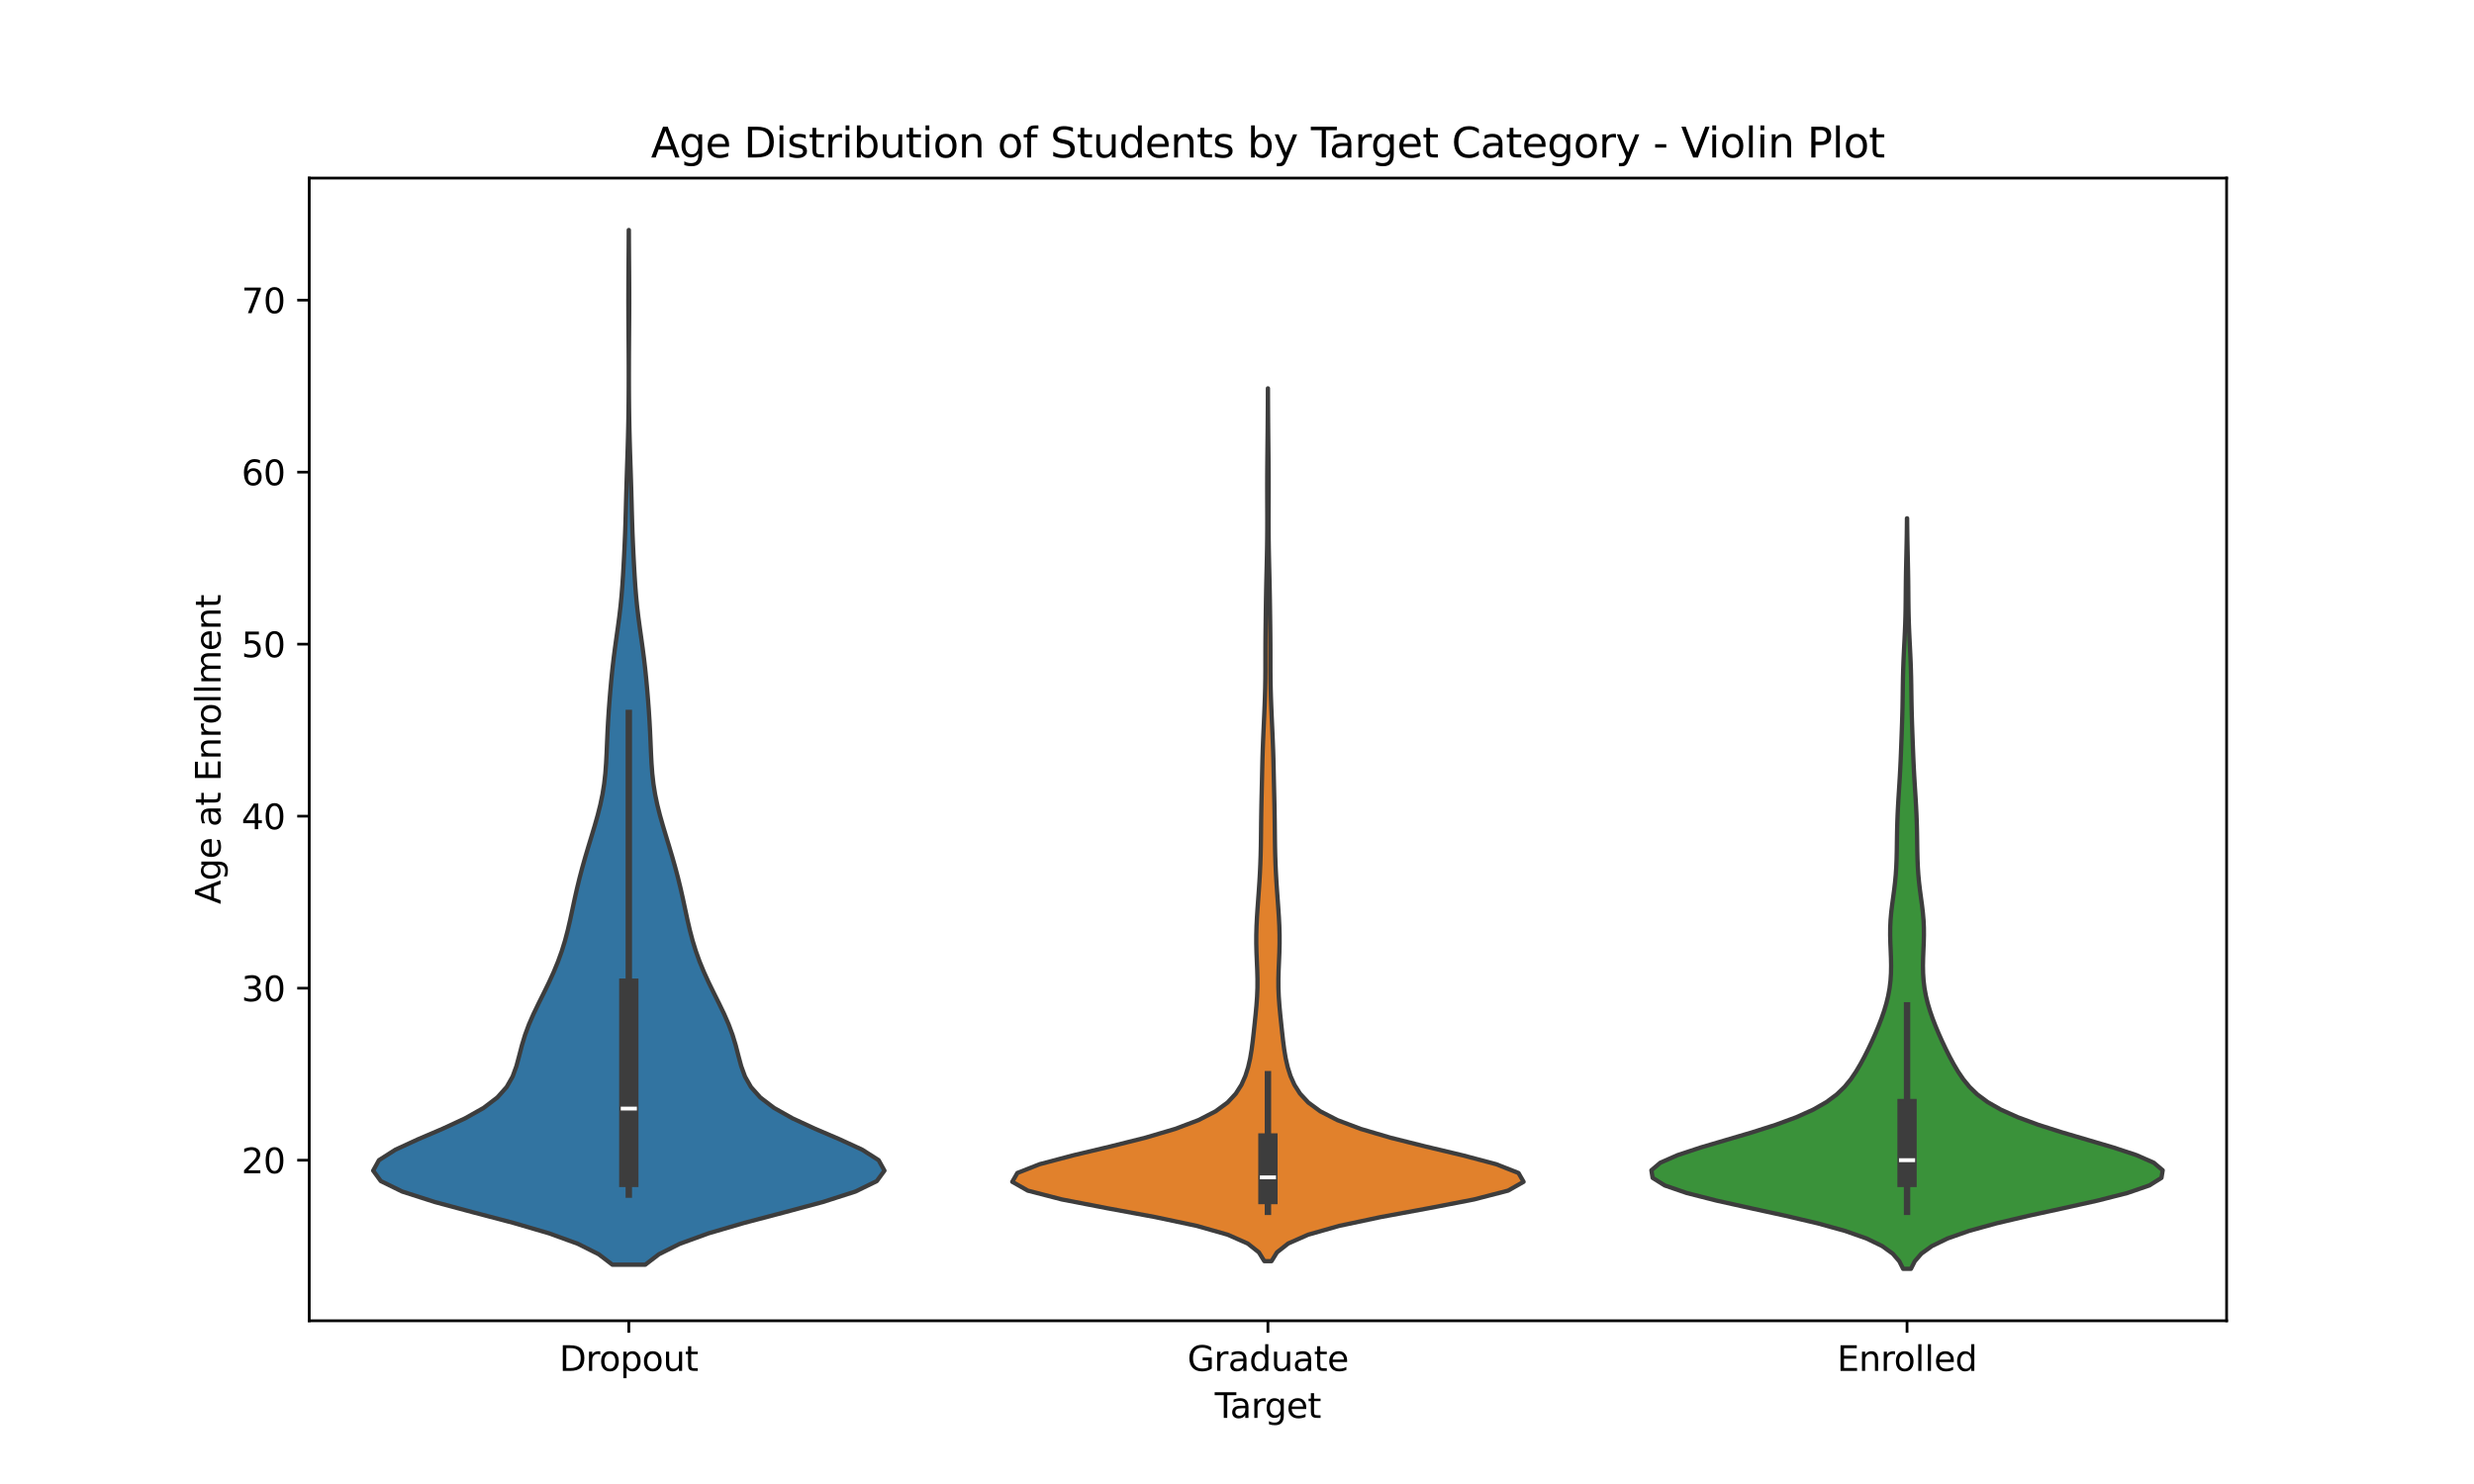 <?xml version="1.0" encoding="utf-8" standalone="no"?>
<!DOCTYPE svg PUBLIC "-//W3C//DTD SVG 1.1//EN"
  "http://www.w3.org/Graphics/SVG/1.1/DTD/svg11.dtd">
<svg xmlns:xlink="http://www.w3.org/1999/xlink" width="720pt" height="432pt" viewBox="0 0 720 432" xmlns="http://www.w3.org/2000/svg" version="1.1">
 <defs>
  <style type="text/css">*{stroke-linejoin: round; stroke-linecap: butt}</style>
 </defs>
 <g id="figure_1">
  <g id="patch_1">
   <path d="M 0 432 
L 720 432 
L 720 0 
L 0 0 
z
" style="fill: #ffffff"/>
  </g>
  <g id="axes_1">
   <g id="patch_2">
    <path d="M 90 384.48 
L 648 384.48 
L 648 51.84 
L 90 51.84 
z
" style="fill: #ffffff"/>
   </g>
   <g id="PolyCollection_1">
    <defs>
     <path id="m274142f5e3" d="M 187.782 -63.841 
L 178.218 -63.841 
L 174.235 -66.883 
L 168.169 -69.926 
L 159.804 -72.968 
L 149.402 -76.011 
L 137.838 -79.053 
L 126.512 -82.095 
L 117.045 -85.138 
L 110.825 -88.18 
L 108.6 -91.223 
L 110.287 -94.265 
L 115.059 -97.308 
L 121.657 -100.35 
L 128.769 -103.392 
L 135.34 -106.435 
L 140.734 -109.477 
L 144.736 -112.52 
L 147.453 -115.562 
L 149.185 -118.604 
L 150.292 -121.647 
L 151.11 -124.689 
L 151.898 -127.732 
L 152.822 -130.774 
L 153.952 -133.817 
L 155.281 -136.859 
L 156.748 -139.901 
L 158.265 -142.944 
L 159.75 -145.986 
L 161.138 -149.029 
L 162.389 -152.071 
L 163.484 -155.113 
L 164.425 -158.156 
L 165.23 -161.198 
L 165.936 -164.241 
L 166.59 -167.283 
L 167.241 -170.325 
L 167.926 -173.368 
L 168.667 -176.41 
L 169.47 -179.453 
L 170.33 -182.495 
L 171.235 -185.538 
L 172.16 -188.58 
L 173.075 -191.622 
L 173.939 -194.665 
L 174.707 -197.707 
L 175.343 -200.75 
L 175.829 -203.792 
L 176.171 -206.834 
L 176.396 -209.877 
L 176.55 -212.919 
L 176.677 -215.962 
L 176.812 -219.004 
L 176.975 -222.047 
L 177.17 -225.089 
L 177.395 -228.131 
L 177.644 -231.174 
L 177.921 -234.216 
L 178.231 -237.259 
L 178.582 -240.301 
L 178.975 -243.343 
L 179.398 -246.386 
L 179.828 -249.428 
L 180.235 -252.471 
L 180.592 -255.513 
L 180.888 -258.555 
L 181.128 -261.598 
L 181.326 -264.64 
L 181.499 -267.683 
L 181.657 -270.725 
L 181.8 -273.768 
L 181.925 -276.81 
L 182.029 -279.852 
L 182.116 -282.895 
L 182.195 -285.937 
L 182.277 -288.98 
L 182.367 -292.022 
L 182.464 -295.064 
L 182.566 -298.107 
L 182.664 -301.149 
L 182.752 -304.192 
L 182.826 -307.234 
L 182.884 -310.277 
L 182.927 -313.319 
L 182.955 -316.361 
L 182.971 -319.404 
L 182.977 -322.446 
L 182.973 -325.489 
L 182.962 -328.531 
L 182.944 -331.573 
L 182.923 -334.616 
L 182.901 -337.658 
L 182.885 -340.701 
L 182.876 -343.743 
L 182.878 -346.786 
L 182.891 -349.828 
L 182.91 -352.87 
L 182.933 -355.913 
L 182.954 -358.955 
L 182.971 -361.998 
L 182.983 -365.04 
L 183.017 -365.04 
L 183.017 -365.04 
L 183.029 -361.998 
L 183.046 -358.955 
L 183.067 -355.913 
L 183.09 -352.87 
L 183.109 -349.828 
L 183.122 -346.786 
L 183.124 -343.743 
L 183.115 -340.701 
L 183.099 -337.658 
L 183.077 -334.616 
L 183.056 -331.573 
L 183.038 -328.531 
L 183.027 -325.489 
L 183.023 -322.446 
L 183.029 -319.404 
L 183.045 -316.361 
L 183.073 -313.319 
L 183.116 -310.277 
L 183.174 -307.234 
L 183.248 -304.192 
L 183.336 -301.149 
L 183.434 -298.107 
L 183.536 -295.064 
L 183.633 -292.022 
L 183.723 -288.98 
L 183.805 -285.937 
L 183.884 -282.895 
L 183.971 -279.852 
L 184.075 -276.81 
L 184.2 -273.768 
L 184.343 -270.725 
L 184.501 -267.683 
L 184.674 -264.64 
L 184.872 -261.598 
L 185.112 -258.555 
L 185.408 -255.513 
L 185.765 -252.471 
L 186.172 -249.428 
L 186.602 -246.386 
L 187.025 -243.343 
L 187.418 -240.301 
L 187.769 -237.259 
L 188.079 -234.216 
L 188.356 -231.174 
L 188.605 -228.131 
L 188.83 -225.089 
L 189.025 -222.047 
L 189.188 -219.004 
L 189.323 -215.962 
L 189.45 -212.919 
L 189.604 -209.877 
L 189.829 -206.834 
L 190.171 -203.792 
L 190.657 -200.75 
L 191.293 -197.707 
L 192.061 -194.665 
L 192.925 -191.622 
L 193.84 -188.58 
L 194.765 -185.538 
L 195.67 -182.495 
L 196.53 -179.453 
L 197.333 -176.41 
L 198.074 -173.368 
L 198.759 -170.325 
L 199.41 -167.283 
L 200.064 -164.241 
L 200.77 -161.198 
L 201.575 -158.156 
L 202.516 -155.113 
L 203.611 -152.071 
L 204.862 -149.029 
L 206.25 -145.986 
L 207.735 -142.944 
L 209.252 -139.901 
L 210.719 -136.859 
L 212.048 -133.817 
L 213.178 -130.774 
L 214.102 -127.732 
L 214.89 -124.689 
L 215.708 -121.647 
L 216.815 -118.604 
L 218.547 -115.562 
L 221.264 -112.52 
L 225.266 -109.477 
L 230.66 -106.435 
L 237.231 -103.392 
L 244.343 -100.35 
L 250.941 -97.308 
L 255.713 -94.265 
L 257.4 -91.223 
L 255.175 -88.18 
L 248.955 -85.138 
L 239.488 -82.095 
L 228.162 -79.053 
L 216.598 -76.011 
L 206.196 -72.968 
L 197.831 -69.926 
L 191.765 -66.883 
L 187.782 -63.841 
z
" style="stroke: #3d3d3d; stroke-width: 1.25"/>
    </defs>
    <g clip-path="url(#p358ad170c1)">
     <use xlink:href="#m274142f5e3" x="0" y="432" style="fill: #3274a1; stroke: #3d3d3d; stroke-width: 1.25"/>
    </g>
   </g>
   <g id="PolyCollection_2">
    <defs>
     <path id="m5239314092" d="M 370.049 -64.874 
L 367.951 -64.874 
L 366.363 -67.441 
L 363.111 -70.007 
L 357.302 -72.573 
L 348.277 -75.14 
L 336.164 -77.706 
L 322.276 -80.272 
L 309.011 -82.839 
L 299.107 -85.405 
L 294.6 -87.971 
L 296.075 -90.538 
L 302.603 -93.104 
L 312.294 -95.67 
L 323.082 -98.237 
L 333.315 -100.803 
L 342.008 -103.369 
L 348.802 -105.936 
L 353.781 -108.502 
L 357.268 -111.068 
L 359.655 -113.635 
L 361.29 -116.201 
L 362.432 -118.767 
L 363.245 -121.333 
L 363.83 -123.9 
L 364.258 -126.466 
L 364.592 -129.032 
L 364.88 -131.599 
L 365.155 -134.165 
L 365.421 -136.731 
L 365.661 -139.298 
L 365.846 -141.864 
L 365.949 -144.43 
L 365.958 -146.997 
L 365.889 -149.563 
L 365.779 -152.129 
L 365.672 -154.696 
L 365.61 -157.262 
L 365.613 -159.828 
L 365.684 -162.395 
L 365.811 -164.961 
L 365.977 -167.527 
L 366.163 -170.094 
L 366.348 -172.66 
L 366.52 -175.226 
L 366.668 -177.793 
L 366.787 -180.359 
L 366.875 -182.925 
L 366.935 -185.492 
L 366.973 -188.058 
L 367.001 -190.624 
L 367.03 -193.191 
L 367.068 -195.757 
L 367.118 -198.323 
L 367.176 -200.89 
L 367.237 -203.456 
L 367.294 -206.022 
L 367.35 -208.589 
L 367.412 -211.155 
L 367.491 -213.721 
L 367.59 -216.288 
L 367.701 -218.854 
L 367.818 -221.42 
L 367.931 -223.987 
L 368.036 -226.553 
L 368.128 -229.119 
L 368.199 -231.686 
L 368.245 -234.252 
L 368.266 -236.818 
L 368.27 -239.385 
L 368.272 -241.951 
L 368.281 -244.517 
L 368.302 -247.084 
L 368.33 -249.65 
L 368.362 -252.216 
L 368.396 -254.783 
L 368.434 -257.349 
L 368.479 -259.915 
L 368.531 -262.482 
L 368.59 -265.048 
L 368.651 -267.614 
L 368.709 -270.181 
L 368.757 -272.747 
L 368.792 -275.313 
L 368.811 -277.88 
L 368.817 -280.446 
L 368.812 -283.012 
L 368.803 -285.579 
L 368.795 -288.145 
L 368.792 -290.711 
L 368.798 -293.278 
L 368.813 -295.844 
L 368.836 -298.41 
L 368.862 -300.977 
L 368.888 -303.543 
L 368.914 -306.109 
L 368.937 -308.676 
L 368.957 -311.242 
L 368.973 -313.808 
L 368.985 -316.375 
L 368.992 -318.941 
L 369.008 -318.941 
L 369.008 -318.941 
L 369.015 -316.375 
L 369.027 -313.808 
L 369.043 -311.242 
L 369.063 -308.676 
L 369.086 -306.109 
L 369.112 -303.543 
L 369.138 -300.977 
L 369.164 -298.41 
L 369.187 -295.844 
L 369.202 -293.278 
L 369.208 -290.711 
L 369.205 -288.145 
L 369.197 -285.579 
L 369.188 -283.012 
L 369.183 -280.446 
L 369.189 -277.88 
L 369.208 -275.313 
L 369.243 -272.747 
L 369.291 -270.181 
L 369.349 -267.614 
L 369.41 -265.048 
L 369.469 -262.482 
L 369.521 -259.915 
L 369.566 -257.349 
L 369.604 -254.783 
L 369.638 -252.216 
L 369.67 -249.65 
L 369.698 -247.084 
L 369.719 -244.517 
L 369.728 -241.951 
L 369.73 -239.385 
L 369.734 -236.818 
L 369.755 -234.252 
L 369.801 -231.686 
L 369.872 -229.119 
L 369.964 -226.553 
L 370.069 -223.987 
L 370.182 -221.42 
L 370.299 -218.854 
L 370.41 -216.288 
L 370.509 -213.721 
L 370.588 -211.155 
L 370.65 -208.589 
L 370.706 -206.022 
L 370.763 -203.456 
L 370.824 -200.89 
L 370.882 -198.323 
L 370.932 -195.757 
L 370.97 -193.191 
L 370.999 -190.624 
L 371.027 -188.058 
L 371.065 -185.492 
L 371.125 -182.925 
L 371.213 -180.359 
L 371.332 -177.793 
L 371.48 -175.226 
L 371.652 -172.66 
L 371.837 -170.094 
L 372.023 -167.527 
L 372.189 -164.961 
L 372.316 -162.395 
L 372.387 -159.828 
L 372.39 -157.262 
L 372.328 -154.696 
L 372.221 -152.129 
L 372.111 -149.563 
L 372.042 -146.997 
L 372.051 -144.43 
L 372.154 -141.864 
L 372.339 -139.298 
L 372.579 -136.731 
L 372.845 -134.165 
L 373.12 -131.599 
L 373.408 -129.032 
L 373.742 -126.466 
L 374.17 -123.9 
L 374.755 -121.333 
L 375.568 -118.767 
L 376.71 -116.201 
L 378.345 -113.635 
L 380.732 -111.068 
L 384.219 -108.502 
L 389.198 -105.936 
L 395.992 -103.369 
L 404.685 -100.803 
L 414.918 -98.237 
L 425.706 -95.67 
L 435.397 -93.104 
L 441.925 -90.538 
L 443.4 -87.971 
L 438.893 -85.405 
L 428.989 -82.839 
L 415.724 -80.272 
L 401.836 -77.706 
L 389.723 -75.14 
L 380.698 -72.573 
L 374.889 -70.007 
L 371.637 -67.441 
L 370.049 -64.874 
z
" style="stroke: #3d3d3d; stroke-width: 1.25"/>
    </defs>
    <g clip-path="url(#p358ad170c1)">
     <use xlink:href="#m5239314092" x="0" y="432" style="fill: #e1812c; stroke: #3d3d3d; stroke-width: 1.25"/>
    </g>
   </g>
   <g id="PolyCollection_3">
    <defs>
     <path id="mcd9eeaf0c2" d="M 556.143 -62.64 
L 553.857 -62.64 
L 552.746 -64.847 
L 550.834 -67.054 
L 547.774 -69.261 
L 543.228 -71.467 
L 536.964 -73.674 
L 528.98 -75.881 
L 519.592 -78.088 
L 509.466 -80.295 
L 499.547 -82.502 
L 490.895 -84.708 
L 484.475 -86.915 
L 480.959 -89.122 
L 480.6 -91.329 
L 483.212 -93.536 
L 488.244 -95.743 
L 494.916 -97.949 
L 502.384 -100.156 
L 509.878 -102.363 
L 516.804 -104.57 
L 522.794 -106.777 
L 527.702 -108.984 
L 531.565 -111.19 
L 534.536 -113.397 
L 536.824 -115.604 
L 538.633 -117.811 
L 540.131 -120.018 
L 541.438 -122.225 
L 542.626 -124.431 
L 543.733 -126.638 
L 544.778 -128.845 
L 545.764 -131.052 
L 546.689 -133.259 
L 547.542 -135.466 
L 548.308 -137.672 
L 548.969 -139.879 
L 549.507 -142.086 
L 549.912 -144.293 
L 550.182 -146.5 
L 550.327 -148.707 
L 550.365 -150.913 
L 550.323 -153.12 
L 550.236 -155.327 
L 550.143 -157.534 
L 550.087 -159.741 
L 550.1 -161.948 
L 550.202 -164.154 
L 550.395 -166.361 
L 550.658 -168.568 
L 550.957 -170.775 
L 551.252 -172.982 
L 551.512 -175.189 
L 551.717 -177.396 
L 551.861 -179.602 
L 551.952 -181.809 
L 552.007 -184.016 
L 552.042 -186.223 
L 552.074 -188.43 
L 552.116 -190.637 
L 552.178 -192.843 
L 552.262 -195.05 
L 552.37 -197.257 
L 552.497 -199.464 
L 552.635 -201.671 
L 552.774 -203.878 
L 552.906 -206.084 
L 553.025 -208.291 
L 553.13 -210.498 
L 553.223 -212.705 
L 553.309 -214.912 
L 553.393 -217.119 
L 553.474 -219.325 
L 553.551 -221.532 
L 553.617 -223.739 
L 553.671 -225.946 
L 553.711 -228.153 
L 553.743 -230.36 
L 553.774 -232.566 
L 553.815 -234.773 
L 553.873 -236.98 
L 553.951 -239.187 
L 554.048 -241.394 
L 554.156 -243.601 
L 554.267 -245.807 
L 554.371 -248.014 
L 554.46 -250.221 
L 554.527 -252.428 
L 554.574 -254.635 
L 554.604 -256.842 
L 554.624 -259.048 
L 554.644 -261.255 
L 554.669 -263.462 
L 554.704 -265.669 
L 554.748 -267.876 
L 554.797 -270.083 
L 554.846 -272.289 
L 554.89 -274.496 
L 554.926 -276.703 
L 554.954 -278.91 
L 554.973 -281.117 
L 555.027 -281.117 
L 555.027 -281.117 
L 555.046 -278.91 
L 555.074 -276.703 
L 555.11 -274.496 
L 555.154 -272.289 
L 555.203 -270.083 
L 555.252 -267.876 
L 555.296 -265.669 
L 555.331 -263.462 
L 555.356 -261.255 
L 555.376 -259.048 
L 555.396 -256.842 
L 555.426 -254.635 
L 555.473 -252.428 
L 555.54 -250.221 
L 555.629 -248.014 
L 555.733 -245.807 
L 555.844 -243.601 
L 555.952 -241.394 
L 556.049 -239.187 
L 556.127 -236.98 
L 556.185 -234.773 
L 556.226 -232.566 
L 556.257 -230.36 
L 556.289 -228.153 
L 556.329 -225.946 
L 556.383 -223.739 
L 556.449 -221.532 
L 556.526 -219.325 
L 556.607 -217.119 
L 556.691 -214.912 
L 556.777 -212.705 
L 556.87 -210.498 
L 556.975 -208.291 
L 557.094 -206.084 
L 557.226 -203.878 
L 557.365 -201.671 
L 557.503 -199.464 
L 557.63 -197.257 
L 557.738 -195.05 
L 557.822 -192.843 
L 557.884 -190.637 
L 557.926 -188.43 
L 557.958 -186.223 
L 557.993 -184.016 
L 558.048 -181.809 
L 558.139 -179.602 
L 558.283 -177.396 
L 558.488 -175.189 
L 558.748 -172.982 
L 559.043 -170.775 
L 559.342 -168.568 
L 559.605 -166.361 
L 559.798 -164.154 
L 559.9 -161.948 
L 559.913 -159.741 
L 559.857 -157.534 
L 559.764 -155.327 
L 559.677 -153.12 
L 559.635 -150.913 
L 559.673 -148.707 
L 559.818 -146.5 
L 560.088 -144.293 
L 560.493 -142.086 
L 561.031 -139.879 
L 561.692 -137.672 
L 562.458 -135.466 
L 563.311 -133.259 
L 564.236 -131.052 
L 565.222 -128.845 
L 566.267 -126.638 
L 567.374 -124.431 
L 568.562 -122.225 
L 569.869 -120.018 
L 571.367 -117.811 
L 573.176 -115.604 
L 575.464 -113.397 
L 578.435 -111.19 
L 582.298 -108.984 
L 587.206 -106.777 
L 593.196 -104.57 
L 600.122 -102.363 
L 607.616 -100.156 
L 615.084 -97.949 
L 621.756 -95.743 
L 626.788 -93.536 
L 629.4 -91.329 
L 629.041 -89.122 
L 625.525 -86.915 
L 619.105 -84.708 
L 610.453 -82.502 
L 600.534 -80.295 
L 590.408 -78.088 
L 581.02 -75.881 
L 573.036 -73.674 
L 566.772 -71.467 
L 562.226 -69.261 
L 559.166 -67.054 
L 557.254 -64.847 
L 556.143 -62.64 
z
" style="stroke: #3d3d3d; stroke-width: 1.25"/>
    </defs>
    <g clip-path="url(#p358ad170c1)">
     <use xlink:href="#mcd9eeaf0c2" x="0" y="432" style="fill: #3a923a; stroke: #3d3d3d; stroke-width: 1.25"/>
    </g>
   </g>
   <g id="matplotlib.axis_1">
    <g id="xtick_1">
     <g id="line2d_1">
      <defs>
       <path id="m30414131fc" d="M 0 0 
L 0 3.5 
" style="stroke: #000000; stroke-width: 0.8"/>
      </defs>
      <g>
       <use xlink:href="#m30414131fc" x="183" y="384.48" style="stroke: #000000; stroke-width: 0.8"/>
      </g>
     </g>
     <g id="text_1">
      <!-- Dropout -->
      <g transform="translate(162.785 399.078) scale(0.1 -0.1)">
       <defs>
        <path id="DejaVuSans-44" d="M 1259 4147 
L 1259 519 
L 2022 519 
Q 2988 519 3436 956 
Q 3884 1394 3884 2338 
Q 3884 3275 3436 3711 
Q 2988 4147 2022 4147 
L 1259 4147 
z
M 628 4666 
L 1925 4666 
Q 3281 4666 3915 4102 
Q 4550 3538 4550 2338 
Q 4550 1131 3912 565 
Q 3275 0 1925 0 
L 628 0 
L 628 4666 
z
" transform="scale(0.016)"/>
        <path id="DejaVuSans-72" d="M 2631 2963 
Q 2534 3019 2420 3045 
Q 2306 3072 2169 3072 
Q 1681 3072 1420 2755 
Q 1159 2438 1159 1844 
L 1159 0 
L 581 0 
L 581 3500 
L 1159 3500 
L 1159 2956 
Q 1341 3275 1631 3429 
Q 1922 3584 2338 3584 
Q 2397 3584 2469 3576 
Q 2541 3569 2628 3553 
L 2631 2963 
z
" transform="scale(0.016)"/>
        <path id="DejaVuSans-6f" d="M 1959 3097 
Q 1497 3097 1228 2736 
Q 959 2375 959 1747 
Q 959 1119 1226 758 
Q 1494 397 1959 397 
Q 2419 397 2687 759 
Q 2956 1122 2956 1747 
Q 2956 2369 2687 2733 
Q 2419 3097 1959 3097 
z
M 1959 3584 
Q 2709 3584 3137 3096 
Q 3566 2609 3566 1747 
Q 3566 888 3137 398 
Q 2709 -91 1959 -91 
Q 1206 -91 779 398 
Q 353 888 353 1747 
Q 353 2609 779 3096 
Q 1206 3584 1959 3584 
z
" transform="scale(0.016)"/>
        <path id="DejaVuSans-70" d="M 1159 525 
L 1159 -1331 
L 581 -1331 
L 581 3500 
L 1159 3500 
L 1159 2969 
Q 1341 3281 1617 3432 
Q 1894 3584 2278 3584 
Q 2916 3584 3314 3078 
Q 3713 2572 3713 1747 
Q 3713 922 3314 415 
Q 2916 -91 2278 -91 
Q 1894 -91 1617 61 
Q 1341 213 1159 525 
z
M 3116 1747 
Q 3116 2381 2855 2742 
Q 2594 3103 2138 3103 
Q 1681 3103 1420 2742 
Q 1159 2381 1159 1747 
Q 1159 1113 1420 752 
Q 1681 391 2138 391 
Q 2594 391 2855 752 
Q 3116 1113 3116 1747 
z
" transform="scale(0.016)"/>
        <path id="DejaVuSans-75" d="M 544 1381 
L 544 3500 
L 1119 3500 
L 1119 1403 
Q 1119 906 1312 657 
Q 1506 409 1894 409 
Q 2359 409 2629 706 
Q 2900 1003 2900 1516 
L 2900 3500 
L 3475 3500 
L 3475 0 
L 2900 0 
L 2900 538 
Q 2691 219 2414 64 
Q 2138 -91 1772 -91 
Q 1169 -91 856 284 
Q 544 659 544 1381 
z
M 1991 3584 
L 1991 3584 
z
" transform="scale(0.016)"/>
        <path id="DejaVuSans-74" d="M 1172 4494 
L 1172 3500 
L 2356 3500 
L 2356 3053 
L 1172 3053 
L 1172 1153 
Q 1172 725 1289 603 
Q 1406 481 1766 481 
L 2356 481 
L 2356 0 
L 1766 0 
Q 1100 0 847 248 
Q 594 497 594 1153 
L 594 3053 
L 172 3053 
L 172 3500 
L 594 3500 
L 594 4494 
L 1172 4494 
z
" transform="scale(0.016)"/>
       </defs>
       <use xlink:href="#DejaVuSans-44"/>
       <use xlink:href="#DejaVuSans-72" x="77.002"/>
       <use xlink:href="#DejaVuSans-6f" x="115.865"/>
       <use xlink:href="#DejaVuSans-70" x="177.047"/>
       <use xlink:href="#DejaVuSans-6f" x="240.523"/>
       <use xlink:href="#DejaVuSans-75" x="301.705"/>
       <use xlink:href="#DejaVuSans-74" x="365.084"/>
      </g>
     </g>
    </g>
    <g id="xtick_2">
     <g id="line2d_2">
      <g>
       <use xlink:href="#m30414131fc" x="369" y="384.48" style="stroke: #000000; stroke-width: 0.8"/>
      </g>
     </g>
     <g id="text_2">
      <!-- Graduate -->
      <g transform="translate(345.562 399.078) scale(0.1 -0.1)">
       <defs>
        <path id="DejaVuSans-47" d="M 3809 666 
L 3809 1919 
L 2778 1919 
L 2778 2438 
L 4434 2438 
L 4434 434 
Q 4069 175 3628 42 
Q 3188 -91 2688 -91 
Q 1594 -91 976 548 
Q 359 1188 359 2328 
Q 359 3472 976 4111 
Q 1594 4750 2688 4750 
Q 3144 4750 3555 4637 
Q 3966 4525 4313 4306 
L 4313 3634 
Q 3963 3931 3569 4081 
Q 3175 4231 2741 4231 
Q 1884 4231 1454 3753 
Q 1025 3275 1025 2328 
Q 1025 1384 1454 906 
Q 1884 428 2741 428 
Q 3075 428 3337 486 
Q 3600 544 3809 666 
z
" transform="scale(0.016)"/>
        <path id="DejaVuSans-61" d="M 2194 1759 
Q 1497 1759 1228 1600 
Q 959 1441 959 1056 
Q 959 750 1161 570 
Q 1363 391 1709 391 
Q 2188 391 2477 730 
Q 2766 1069 2766 1631 
L 2766 1759 
L 2194 1759 
z
M 3341 1997 
L 3341 0 
L 2766 0 
L 2766 531 
Q 2569 213 2275 61 
Q 1981 -91 1556 -91 
Q 1019 -91 701 211 
Q 384 513 384 1019 
Q 384 1609 779 1909 
Q 1175 2209 1959 2209 
L 2766 2209 
L 2766 2266 
Q 2766 2663 2505 2880 
Q 2244 3097 1772 3097 
Q 1472 3097 1187 3025 
Q 903 2953 641 2809 
L 641 3341 
Q 956 3463 1253 3523 
Q 1550 3584 1831 3584 
Q 2591 3584 2966 3190 
Q 3341 2797 3341 1997 
z
" transform="scale(0.016)"/>
        <path id="DejaVuSans-64" d="M 2906 2969 
L 2906 4863 
L 3481 4863 
L 3481 0 
L 2906 0 
L 2906 525 
Q 2725 213 2448 61 
Q 2172 -91 1784 -91 
Q 1150 -91 751 415 
Q 353 922 353 1747 
Q 353 2572 751 3078 
Q 1150 3584 1784 3584 
Q 2172 3584 2448 3432 
Q 2725 3281 2906 2969 
z
M 947 1747 
Q 947 1113 1208 752 
Q 1469 391 1925 391 
Q 2381 391 2643 752 
Q 2906 1113 2906 1747 
Q 2906 2381 2643 2742 
Q 2381 3103 1925 3103 
Q 1469 3103 1208 2742 
Q 947 2381 947 1747 
z
" transform="scale(0.016)"/>
        <path id="DejaVuSans-65" d="M 3597 1894 
L 3597 1613 
L 953 1613 
Q 991 1019 1311 708 
Q 1631 397 2203 397 
Q 2534 397 2845 478 
Q 3156 559 3463 722 
L 3463 178 
Q 3153 47 2828 -22 
Q 2503 -91 2169 -91 
Q 1331 -91 842 396 
Q 353 884 353 1716 
Q 353 2575 817 3079 
Q 1281 3584 2069 3584 
Q 2775 3584 3186 3129 
Q 3597 2675 3597 1894 
z
M 3022 2063 
Q 3016 2534 2758 2815 
Q 2500 3097 2075 3097 
Q 1594 3097 1305 2825 
Q 1016 2553 972 2059 
L 3022 2063 
z
" transform="scale(0.016)"/>
       </defs>
       <use xlink:href="#DejaVuSans-47"/>
       <use xlink:href="#DejaVuSans-72" x="77.49"/>
       <use xlink:href="#DejaVuSans-61" x="118.604"/>
       <use xlink:href="#DejaVuSans-64" x="179.883"/>
       <use xlink:href="#DejaVuSans-75" x="243.359"/>
       <use xlink:href="#DejaVuSans-61" x="306.738"/>
       <use xlink:href="#DejaVuSans-74" x="368.018"/>
       <use xlink:href="#DejaVuSans-65" x="407.227"/>
      </g>
     </g>
    </g>
    <g id="xtick_3">
     <g id="line2d_3">
      <g>
       <use xlink:href="#m30414131fc" x="555" y="384.48" style="stroke: #000000; stroke-width: 0.8"/>
      </g>
     </g>
     <g id="text_3">
      <!-- Enrolled -->
      <g transform="translate(534.641 399.078) scale(0.1 -0.1)">
       <defs>
        <path id="DejaVuSans-45" d="M 628 4666 
L 3578 4666 
L 3578 4134 
L 1259 4134 
L 1259 2753 
L 3481 2753 
L 3481 2222 
L 1259 2222 
L 1259 531 
L 3634 531 
L 3634 0 
L 628 0 
L 628 4666 
z
" transform="scale(0.016)"/>
        <path id="DejaVuSans-6e" d="M 3513 2113 
L 3513 0 
L 2938 0 
L 2938 2094 
Q 2938 2591 2744 2837 
Q 2550 3084 2163 3084 
Q 1697 3084 1428 2787 
Q 1159 2491 1159 1978 
L 1159 0 
L 581 0 
L 581 3500 
L 1159 3500 
L 1159 2956 
Q 1366 3272 1645 3428 
Q 1925 3584 2291 3584 
Q 2894 3584 3203 3211 
Q 3513 2838 3513 2113 
z
" transform="scale(0.016)"/>
        <path id="DejaVuSans-6c" d="M 603 4863 
L 1178 4863 
L 1178 0 
L 603 0 
L 603 4863 
z
" transform="scale(0.016)"/>
       </defs>
       <use xlink:href="#DejaVuSans-45"/>
       <use xlink:href="#DejaVuSans-6e" x="63.184"/>
       <use xlink:href="#DejaVuSans-72" x="126.562"/>
       <use xlink:href="#DejaVuSans-6f" x="165.426"/>
       <use xlink:href="#DejaVuSans-6c" x="226.607"/>
       <use xlink:href="#DejaVuSans-6c" x="254.391"/>
       <use xlink:href="#DejaVuSans-65" x="282.174"/>
       <use xlink:href="#DejaVuSans-64" x="343.697"/>
      </g>
     </g>
    </g>
    <g id="text_4">
     <!-- Target -->
     <g transform="translate(353.528 412.757) scale(0.1 -0.1)">
      <defs>
       <path id="DejaVuSans-54" d="M -19 4666 
L 3928 4666 
L 3928 4134 
L 2272 4134 
L 2272 0 
L 1638 0 
L 1638 4134 
L -19 4134 
L -19 4666 
z
" transform="scale(0.016)"/>
       <path id="DejaVuSans-67" d="M 2906 1791 
Q 2906 2416 2648 2759 
Q 2391 3103 1925 3103 
Q 1463 3103 1205 2759 
Q 947 2416 947 1791 
Q 947 1169 1205 825 
Q 1463 481 1925 481 
Q 2391 481 2648 825 
Q 2906 1169 2906 1791 
z
M 3481 434 
Q 3481 -459 3084 -895 
Q 2688 -1331 1869 -1331 
Q 1566 -1331 1297 -1286 
Q 1028 -1241 775 -1147 
L 775 -588 
Q 1028 -725 1275 -790 
Q 1522 -856 1778 -856 
Q 2344 -856 2625 -561 
Q 2906 -266 2906 331 
L 2906 616 
Q 2728 306 2450 153 
Q 2172 0 1784 0 
Q 1141 0 747 490 
Q 353 981 353 1791 
Q 353 2603 747 3093 
Q 1141 3584 1784 3584 
Q 2172 3584 2450 3431 
Q 2728 3278 2906 2969 
L 2906 3500 
L 3481 3500 
L 3481 434 
z
" transform="scale(0.016)"/>
      </defs>
      <use xlink:href="#DejaVuSans-54"/>
      <use xlink:href="#DejaVuSans-61" x="44.584"/>
      <use xlink:href="#DejaVuSans-72" x="105.863"/>
      <use xlink:href="#DejaVuSans-67" x="145.227"/>
      <use xlink:href="#DejaVuSans-65" x="208.703"/>
      <use xlink:href="#DejaVuSans-74" x="270.227"/>
     </g>
    </g>
   </g>
   <g id="matplotlib.axis_2">
    <g id="ytick_1">
     <g id="line2d_4">
      <defs>
       <path id="m5a72fb0d59" d="M 0 0 
L -3.5 0 
" style="stroke: #000000; stroke-width: 0.8"/>
      </defs>
      <g>
       <use xlink:href="#m5a72fb0d59" x="90" y="337.735" style="stroke: #000000; stroke-width: 0.8"/>
      </g>
     </g>
     <g id="text_5">
      <!-- 20 -->
      <g transform="translate(70.275 341.534) scale(0.1 -0.1)">
       <defs>
        <path id="DejaVuSans-32" d="M 1228 531 
L 3431 531 
L 3431 0 
L 469 0 
L 469 531 
Q 828 903 1448 1529 
Q 2069 2156 2228 2338 
Q 2531 2678 2651 2914 
Q 2772 3150 2772 3378 
Q 2772 3750 2511 3984 
Q 2250 4219 1831 4219 
Q 1534 4219 1204 4116 
Q 875 4013 500 3803 
L 500 4441 
Q 881 4594 1212 4672 
Q 1544 4750 1819 4750 
Q 2544 4750 2975 4387 
Q 3406 4025 3406 3419 
Q 3406 3131 3298 2873 
Q 3191 2616 2906 2266 
Q 2828 2175 2409 1742 
Q 1991 1309 1228 531 
z
" transform="scale(0.016)"/>
        <path id="DejaVuSans-30" d="M 2034 4250 
Q 1547 4250 1301 3770 
Q 1056 3291 1056 2328 
Q 1056 1369 1301 889 
Q 1547 409 2034 409 
Q 2525 409 2770 889 
Q 3016 1369 3016 2328 
Q 3016 3291 2770 3770 
Q 2525 4250 2034 4250 
z
M 2034 4750 
Q 2819 4750 3233 4129 
Q 3647 3509 3647 2328 
Q 3647 1150 3233 529 
Q 2819 -91 2034 -91 
Q 1250 -91 836 529 
Q 422 1150 422 2328 
Q 422 3509 836 4129 
Q 1250 4750 2034 4750 
z
" transform="scale(0.016)"/>
       </defs>
       <use xlink:href="#DejaVuSans-32"/>
       <use xlink:href="#DejaVuSans-30" x="63.623"/>
      </g>
     </g>
    </g>
    <g id="ytick_2">
     <g id="line2d_5">
      <g>
       <use xlink:href="#m5a72fb0d59" x="90" y="287.662" style="stroke: #000000; stroke-width: 0.8"/>
      </g>
     </g>
     <g id="text_6">
      <!-- 30 -->
      <g transform="translate(70.275 291.461) scale(0.1 -0.1)">
       <defs>
        <path id="DejaVuSans-33" d="M 2597 2516 
Q 3050 2419 3304 2112 
Q 3559 1806 3559 1356 
Q 3559 666 3084 287 
Q 2609 -91 1734 -91 
Q 1441 -91 1130 -33 
Q 819 25 488 141 
L 488 750 
Q 750 597 1062 519 
Q 1375 441 1716 441 
Q 2309 441 2620 675 
Q 2931 909 2931 1356 
Q 2931 1769 2642 2001 
Q 2353 2234 1838 2234 
L 1294 2234 
L 1294 2753 
L 1863 2753 
Q 2328 2753 2575 2939 
Q 2822 3125 2822 3475 
Q 2822 3834 2567 4026 
Q 2313 4219 1838 4219 
Q 1578 4219 1281 4162 
Q 984 4106 628 3988 
L 628 4550 
Q 988 4650 1302 4700 
Q 1616 4750 1894 4750 
Q 2613 4750 3031 4423 
Q 3450 4097 3450 3541 
Q 3450 3153 3228 2886 
Q 3006 2619 2597 2516 
z
" transform="scale(0.016)"/>
       </defs>
       <use xlink:href="#DejaVuSans-33"/>
       <use xlink:href="#DejaVuSans-30" x="63.623"/>
      </g>
     </g>
    </g>
    <g id="ytick_3">
     <g id="line2d_6">
      <g>
       <use xlink:href="#m5a72fb0d59" x="90" y="237.589" style="stroke: #000000; stroke-width: 0.8"/>
      </g>
     </g>
     <g id="text_7">
      <!-- 40 -->
      <g transform="translate(70.275 241.388) scale(0.1 -0.1)">
       <defs>
        <path id="DejaVuSans-34" d="M 2419 4116 
L 825 1625 
L 2419 1625 
L 2419 4116 
z
M 2253 4666 
L 3047 4666 
L 3047 1625 
L 3713 1625 
L 3713 1100 
L 3047 1100 
L 3047 0 
L 2419 0 
L 2419 1100 
L 313 1100 
L 313 1709 
L 2253 4666 
z
" transform="scale(0.016)"/>
       </defs>
       <use xlink:href="#DejaVuSans-34"/>
       <use xlink:href="#DejaVuSans-30" x="63.623"/>
      </g>
     </g>
    </g>
    <g id="ytick_4">
     <g id="line2d_7">
      <g>
       <use xlink:href="#m5a72fb0d59" x="90" y="187.516" style="stroke: #000000; stroke-width: 0.8"/>
      </g>
     </g>
     <g id="text_8">
      <!-- 50 -->
      <g transform="translate(70.275 191.315) scale(0.1 -0.1)">
       <defs>
        <path id="DejaVuSans-35" d="M 691 4666 
L 3169 4666 
L 3169 4134 
L 1269 4134 
L 1269 2991 
Q 1406 3038 1543 3061 
Q 1681 3084 1819 3084 
Q 2600 3084 3056 2656 
Q 3513 2228 3513 1497 
Q 3513 744 3044 326 
Q 2575 -91 1722 -91 
Q 1428 -91 1123 -41 
Q 819 9 494 109 
L 494 744 
Q 775 591 1075 516 
Q 1375 441 1709 441 
Q 2250 441 2565 725 
Q 2881 1009 2881 1497 
Q 2881 1984 2565 2268 
Q 2250 2553 1709 2553 
Q 1456 2553 1204 2497 
Q 953 2441 691 2322 
L 691 4666 
z
" transform="scale(0.016)"/>
       </defs>
       <use xlink:href="#DejaVuSans-35"/>
       <use xlink:href="#DejaVuSans-30" x="63.623"/>
      </g>
     </g>
    </g>
    <g id="ytick_5">
     <g id="line2d_8">
      <g>
       <use xlink:href="#m5a72fb0d59" x="90" y="137.443" style="stroke: #000000; stroke-width: 0.8"/>
      </g>
     </g>
     <g id="text_9">
      <!-- 60 -->
      <g transform="translate(70.275 141.242) scale(0.1 -0.1)">
       <defs>
        <path id="DejaVuSans-36" d="M 2113 2584 
Q 1688 2584 1439 2293 
Q 1191 2003 1191 1497 
Q 1191 994 1439 701 
Q 1688 409 2113 409 
Q 2538 409 2786 701 
Q 3034 994 3034 1497 
Q 3034 2003 2786 2293 
Q 2538 2584 2113 2584 
z
M 3366 4563 
L 3366 3988 
Q 3128 4100 2886 4159 
Q 2644 4219 2406 4219 
Q 1781 4219 1451 3797 
Q 1122 3375 1075 2522 
Q 1259 2794 1537 2939 
Q 1816 3084 2150 3084 
Q 2853 3084 3261 2657 
Q 3669 2231 3669 1497 
Q 3669 778 3244 343 
Q 2819 -91 2113 -91 
Q 1303 -91 875 529 
Q 447 1150 447 2328 
Q 447 3434 972 4092 
Q 1497 4750 2381 4750 
Q 2619 4750 2861 4703 
Q 3103 4656 3366 4563 
z
" transform="scale(0.016)"/>
       </defs>
       <use xlink:href="#DejaVuSans-36"/>
       <use xlink:href="#DejaVuSans-30" x="63.623"/>
      </g>
     </g>
    </g>
    <g id="ytick_6">
     <g id="line2d_9">
      <g>
       <use xlink:href="#m5a72fb0d59" x="90" y="87.37" style="stroke: #000000; stroke-width: 0.8"/>
      </g>
     </g>
     <g id="text_10">
      <!-- 70 -->
      <g transform="translate(70.275 91.169) scale(0.1 -0.1)">
       <defs>
        <path id="DejaVuSans-37" d="M 525 4666 
L 3525 4666 
L 3525 4397 
L 1831 0 
L 1172 0 
L 2766 4134 
L 525 4134 
L 525 4666 
z
" transform="scale(0.016)"/>
       </defs>
       <use xlink:href="#DejaVuSans-37"/>
       <use xlink:href="#DejaVuSans-30" x="63.623"/>
      </g>
     </g>
    </g>
    <g id="text_11">
     <!-- Age at Enrollment -->
     <g transform="translate(64.195 263.218) rotate(-90) scale(0.1 -0.1)">
      <defs>
       <path id="DejaVuSans-41" d="M 2188 4044 
L 1331 1722 
L 3047 1722 
L 2188 4044 
z
M 1831 4666 
L 2547 4666 
L 4325 0 
L 3669 0 
L 3244 1197 
L 1141 1197 
L 716 0 
L 50 0 
L 1831 4666 
z
" transform="scale(0.016)"/>
       <path id="DejaVuSans-20" transform="scale(0.016)"/>
       <path id="DejaVuSans-6d" d="M 3328 2828 
Q 3544 3216 3844 3400 
Q 4144 3584 4550 3584 
Q 5097 3584 5394 3201 
Q 5691 2819 5691 2113 
L 5691 0 
L 5113 0 
L 5113 2094 
Q 5113 2597 4934 2840 
Q 4756 3084 4391 3084 
Q 3944 3084 3684 2787 
Q 3425 2491 3425 1978 
L 3425 0 
L 2847 0 
L 2847 2094 
Q 2847 2600 2669 2842 
Q 2491 3084 2119 3084 
Q 1678 3084 1418 2786 
Q 1159 2488 1159 1978 
L 1159 0 
L 581 0 
L 581 3500 
L 1159 3500 
L 1159 2956 
Q 1356 3278 1631 3431 
Q 1906 3584 2284 3584 
Q 2666 3584 2933 3390 
Q 3200 3197 3328 2828 
z
" transform="scale(0.016)"/>
      </defs>
      <use xlink:href="#DejaVuSans-41"/>
      <use xlink:href="#DejaVuSans-67" x="68.408"/>
      <use xlink:href="#DejaVuSans-65" x="131.885"/>
      <use xlink:href="#DejaVuSans-20" x="193.408"/>
      <use xlink:href="#DejaVuSans-61" x="225.195"/>
      <use xlink:href="#DejaVuSans-74" x="286.475"/>
      <use xlink:href="#DejaVuSans-20" x="325.684"/>
      <use xlink:href="#DejaVuSans-45" x="357.471"/>
      <use xlink:href="#DejaVuSans-6e" x="420.654"/>
      <use xlink:href="#DejaVuSans-72" x="484.033"/>
      <use xlink:href="#DejaVuSans-6f" x="522.896"/>
      <use xlink:href="#DejaVuSans-6c" x="584.078"/>
      <use xlink:href="#DejaVuSans-6c" x="611.861"/>
      <use xlink:href="#DejaVuSans-6d" x="639.645"/>
      <use xlink:href="#DejaVuSans-65" x="737.057"/>
      <use xlink:href="#DejaVuSans-6e" x="798.58"/>
      <use xlink:href="#DejaVuSans-74" x="861.959"/>
     </g>
    </g>
   </g>
   <g id="line2d_10">
    <path d="M 183 347.749 
L 183 207.545 
" clip-path="url(#p358ad170c1)" style="fill: none; stroke: #3d3d3d; stroke-width: 1.875; stroke-linecap: square"/>
   </g>
   <g id="line2d_11">
    <path d="M 183 342.742 
L 183 287.662 
" clip-path="url(#p358ad170c1)" style="fill: none; stroke: #3d3d3d; stroke-width: 5.625; stroke-linecap: square"/>
   </g>
   <g id="line2d_12">
    <path d="M 183 322.713 
" clip-path="url(#p358ad170c1)" style="fill: none; stroke: #3d3d3d; stroke-width: 1.5; stroke-linecap: square"/>
    <defs>
     <path id="m63e7de7311" d="M 2.344 0 
L -2.344 -0 
" style="stroke: #ffffff; stroke-width: 1.125"/>
    </defs>
    <g clip-path="url(#p358ad170c1)">
     <use xlink:href="#m63e7de7311" x="183" y="322.713" style="fill: #ffffff; stroke: #ffffff; stroke-width: 1.125"/>
    </g>
   </g>
   <g id="line2d_13">
    <path d="M 369 352.757 
L 369 312.698 
" clip-path="url(#p358ad170c1)" style="fill: none; stroke: #3d3d3d; stroke-width: 1.875; stroke-linecap: square"/>
   </g>
   <g id="line2d_14">
    <path d="M 369 347.749 
L 369 332.727 
" clip-path="url(#p358ad170c1)" style="fill: none; stroke: #3d3d3d; stroke-width: 5.625; stroke-linecap: square"/>
   </g>
   <g id="line2d_15">
    <path d="M 369 342.742 
" clip-path="url(#p358ad170c1)" style="fill: none; stroke: #3d3d3d; stroke-width: 1.5; stroke-linecap: square"/>
    <g clip-path="url(#p358ad170c1)">
     <use xlink:href="#m63e7de7311" x="369" y="342.742" style="fill: #ffffff; stroke: #ffffff; stroke-width: 1.125"/>
    </g>
   </g>
   <g id="line2d_16">
    <path d="M 555 352.757 
L 555 292.669 
" clip-path="url(#p358ad170c1)" style="fill: none; stroke: #3d3d3d; stroke-width: 1.875; stroke-linecap: square"/>
   </g>
   <g id="line2d_17">
    <path d="M 555 342.742 
L 555 322.713 
" clip-path="url(#p358ad170c1)" style="fill: none; stroke: #3d3d3d; stroke-width: 5.625; stroke-linecap: square"/>
   </g>
   <g id="line2d_18">
    <path d="M 555 337.735 
" clip-path="url(#p358ad170c1)" style="fill: none; stroke: #3d3d3d; stroke-width: 1.5; stroke-linecap: square"/>
    <g clip-path="url(#p358ad170c1)">
     <use xlink:href="#m63e7de7311" x="555" y="337.735" style="fill: #ffffff; stroke: #ffffff; stroke-width: 1.125"/>
    </g>
   </g>
   <g id="patch_3">
    <path d="M 90 384.48 
L 90 51.84 
" style="fill: none; stroke: #000000; stroke-width: 0.8; stroke-linejoin: miter; stroke-linecap: square"/>
   </g>
   <g id="patch_4">
    <path d="M 648 384.48 
L 648 51.84 
" style="fill: none; stroke: #000000; stroke-width: 0.8; stroke-linejoin: miter; stroke-linecap: square"/>
   </g>
   <g id="patch_5">
    <path d="M 90 384.48 
L 648 384.48 
" style="fill: none; stroke: #000000; stroke-width: 0.8; stroke-linejoin: miter; stroke-linecap: square"/>
   </g>
   <g id="patch_6">
    <path d="M 90 51.84 
L 648 51.84 
" style="fill: none; stroke: #000000; stroke-width: 0.8; stroke-linejoin: miter; stroke-linecap: square"/>
   </g>
   <g id="text_12">
    <!-- Age Distribution of Students by Target Category - Violin Plot -->
    <g transform="translate(189.45 45.84) scale(0.12 -0.12)">
     <defs>
      <path id="DejaVuSans-69" d="M 603 3500 
L 1178 3500 
L 1178 0 
L 603 0 
L 603 3500 
z
M 603 4863 
L 1178 4863 
L 1178 4134 
L 603 4134 
L 603 4863 
z
" transform="scale(0.016)"/>
      <path id="DejaVuSans-73" d="M 2834 3397 
L 2834 2853 
Q 2591 2978 2328 3040 
Q 2066 3103 1784 3103 
Q 1356 3103 1142 2972 
Q 928 2841 928 2578 
Q 928 2378 1081 2264 
Q 1234 2150 1697 2047 
L 1894 2003 
Q 2506 1872 2764 1633 
Q 3022 1394 3022 966 
Q 3022 478 2636 193 
Q 2250 -91 1575 -91 
Q 1294 -91 989 -36 
Q 684 19 347 128 
L 347 722 
Q 666 556 975 473 
Q 1284 391 1588 391 
Q 1994 391 2212 530 
Q 2431 669 2431 922 
Q 2431 1156 2273 1281 
Q 2116 1406 1581 1522 
L 1381 1569 
Q 847 1681 609 1914 
Q 372 2147 372 2553 
Q 372 3047 722 3315 
Q 1072 3584 1716 3584 
Q 2034 3584 2315 3537 
Q 2597 3491 2834 3397 
z
" transform="scale(0.016)"/>
      <path id="DejaVuSans-62" d="M 3116 1747 
Q 3116 2381 2855 2742 
Q 2594 3103 2138 3103 
Q 1681 3103 1420 2742 
Q 1159 2381 1159 1747 
Q 1159 1113 1420 752 
Q 1681 391 2138 391 
Q 2594 391 2855 752 
Q 3116 1113 3116 1747 
z
M 1159 2969 
Q 1341 3281 1617 3432 
Q 1894 3584 2278 3584 
Q 2916 3584 3314 3078 
Q 3713 2572 3713 1747 
Q 3713 922 3314 415 
Q 2916 -91 2278 -91 
Q 1894 -91 1617 61 
Q 1341 213 1159 525 
L 1159 0 
L 581 0 
L 581 4863 
L 1159 4863 
L 1159 2969 
z
" transform="scale(0.016)"/>
      <path id="DejaVuSans-66" d="M 2375 4863 
L 2375 4384 
L 1825 4384 
Q 1516 4384 1395 4259 
Q 1275 4134 1275 3809 
L 1275 3500 
L 2222 3500 
L 2222 3053 
L 1275 3053 
L 1275 0 
L 697 0 
L 697 3053 
L 147 3053 
L 147 3500 
L 697 3500 
L 697 3744 
Q 697 4328 969 4595 
Q 1241 4863 1831 4863 
L 2375 4863 
z
" transform="scale(0.016)"/>
      <path id="DejaVuSans-53" d="M 3425 4513 
L 3425 3897 
Q 3066 4069 2747 4153 
Q 2428 4238 2131 4238 
Q 1616 4238 1336 4038 
Q 1056 3838 1056 3469 
Q 1056 3159 1242 3001 
Q 1428 2844 1947 2747 
L 2328 2669 
Q 3034 2534 3370 2195 
Q 3706 1856 3706 1288 
Q 3706 609 3251 259 
Q 2797 -91 1919 -91 
Q 1588 -91 1214 -16 
Q 841 59 441 206 
L 441 856 
Q 825 641 1194 531 
Q 1563 422 1919 422 
Q 2459 422 2753 634 
Q 3047 847 3047 1241 
Q 3047 1584 2836 1778 
Q 2625 1972 2144 2069 
L 1759 2144 
Q 1053 2284 737 2584 
Q 422 2884 422 3419 
Q 422 4038 858 4394 
Q 1294 4750 2059 4750 
Q 2388 4750 2728 4690 
Q 3069 4631 3425 4513 
z
" transform="scale(0.016)"/>
      <path id="DejaVuSans-79" d="M 2059 -325 
Q 1816 -950 1584 -1140 
Q 1353 -1331 966 -1331 
L 506 -1331 
L 506 -850 
L 844 -850 
Q 1081 -850 1212 -737 
Q 1344 -625 1503 -206 
L 1606 56 
L 191 3500 
L 800 3500 
L 1894 763 
L 2988 3500 
L 3597 3500 
L 2059 -325 
z
" transform="scale(0.016)"/>
      <path id="DejaVuSans-43" d="M 4122 4306 
L 4122 3641 
Q 3803 3938 3442 4084 
Q 3081 4231 2675 4231 
Q 1875 4231 1450 3742 
Q 1025 3253 1025 2328 
Q 1025 1406 1450 917 
Q 1875 428 2675 428 
Q 3081 428 3442 575 
Q 3803 722 4122 1019 
L 4122 359 
Q 3791 134 3420 21 
Q 3050 -91 2638 -91 
Q 1578 -91 968 557 
Q 359 1206 359 2328 
Q 359 3453 968 4101 
Q 1578 4750 2638 4750 
Q 3056 4750 3426 4639 
Q 3797 4528 4122 4306 
z
" transform="scale(0.016)"/>
      <path id="DejaVuSans-2d" d="M 313 2009 
L 1997 2009 
L 1997 1497 
L 313 1497 
L 313 2009 
z
" transform="scale(0.016)"/>
      <path id="DejaVuSans-56" d="M 1831 0 
L 50 4666 
L 709 4666 
L 2188 738 
L 3669 4666 
L 4325 4666 
L 2547 0 
L 1831 0 
z
" transform="scale(0.016)"/>
      <path id="DejaVuSans-50" d="M 1259 4147 
L 1259 2394 
L 2053 2394 
Q 2494 2394 2734 2622 
Q 2975 2850 2975 3272 
Q 2975 3691 2734 3919 
Q 2494 4147 2053 4147 
L 1259 4147 
z
M 628 4666 
L 2053 4666 
Q 2838 4666 3239 4311 
Q 3641 3956 3641 3272 
Q 3641 2581 3239 2228 
Q 2838 1875 2053 1875 
L 1259 1875 
L 1259 0 
L 628 0 
L 628 4666 
z
" transform="scale(0.016)"/>
     </defs>
     <use xlink:href="#DejaVuSans-41"/>
     <use xlink:href="#DejaVuSans-67" x="68.408"/>
     <use xlink:href="#DejaVuSans-65" x="131.885"/>
     <use xlink:href="#DejaVuSans-20" x="193.408"/>
     <use xlink:href="#DejaVuSans-44" x="225.195"/>
     <use xlink:href="#DejaVuSans-69" x="302.197"/>
     <use xlink:href="#DejaVuSans-73" x="329.98"/>
     <use xlink:href="#DejaVuSans-74" x="382.08"/>
     <use xlink:href="#DejaVuSans-72" x="421.289"/>
     <use xlink:href="#DejaVuSans-69" x="462.402"/>
     <use xlink:href="#DejaVuSans-62" x="490.186"/>
     <use xlink:href="#DejaVuSans-75" x="553.662"/>
     <use xlink:href="#DejaVuSans-74" x="617.041"/>
     <use xlink:href="#DejaVuSans-69" x="656.25"/>
     <use xlink:href="#DejaVuSans-6f" x="684.033"/>
     <use xlink:href="#DejaVuSans-6e" x="745.215"/>
     <use xlink:href="#DejaVuSans-20" x="808.594"/>
     <use xlink:href="#DejaVuSans-6f" x="840.381"/>
     <use xlink:href="#DejaVuSans-66" x="901.562"/>
     <use xlink:href="#DejaVuSans-20" x="936.768"/>
     <use xlink:href="#DejaVuSans-53" x="968.555"/>
     <use xlink:href="#DejaVuSans-74" x="1032.031"/>
     <use xlink:href="#DejaVuSans-75" x="1071.24"/>
     <use xlink:href="#DejaVuSans-64" x="1134.619"/>
     <use xlink:href="#DejaVuSans-65" x="1198.096"/>
     <use xlink:href="#DejaVuSans-6e" x="1259.619"/>
     <use xlink:href="#DejaVuSans-74" x="1322.998"/>
     <use xlink:href="#DejaVuSans-73" x="1362.207"/>
     <use xlink:href="#DejaVuSans-20" x="1414.307"/>
     <use xlink:href="#DejaVuSans-62" x="1446.094"/>
     <use xlink:href="#DejaVuSans-79" x="1509.57"/>
     <use xlink:href="#DejaVuSans-20" x="1568.75"/>
     <use xlink:href="#DejaVuSans-54" x="1600.537"/>
     <use xlink:href="#DejaVuSans-61" x="1645.121"/>
     <use xlink:href="#DejaVuSans-72" x="1706.4"/>
     <use xlink:href="#DejaVuSans-67" x="1745.764"/>
     <use xlink:href="#DejaVuSans-65" x="1809.24"/>
     <use xlink:href="#DejaVuSans-74" x="1870.764"/>
     <use xlink:href="#DejaVuSans-20" x="1909.973"/>
     <use xlink:href="#DejaVuSans-43" x="1941.76"/>
     <use xlink:href="#DejaVuSans-61" x="2011.584"/>
     <use xlink:href="#DejaVuSans-74" x="2072.863"/>
     <use xlink:href="#DejaVuSans-65" x="2112.072"/>
     <use xlink:href="#DejaVuSans-67" x="2173.596"/>
     <use xlink:href="#DejaVuSans-6f" x="2237.072"/>
     <use xlink:href="#DejaVuSans-72" x="2298.254"/>
     <use xlink:href="#DejaVuSans-79" x="2339.367"/>
     <use xlink:href="#DejaVuSans-20" x="2398.547"/>
     <use xlink:href="#DejaVuSans-2d" x="2430.334"/>
     <use xlink:href="#DejaVuSans-20" x="2466.418"/>
     <use xlink:href="#DejaVuSans-56" x="2498.205"/>
     <use xlink:href="#DejaVuSans-69" x="2564.363"/>
     <use xlink:href="#DejaVuSans-6f" x="2592.146"/>
     <use xlink:href="#DejaVuSans-6c" x="2653.328"/>
     <use xlink:href="#DejaVuSans-69" x="2681.111"/>
     <use xlink:href="#DejaVuSans-6e" x="2708.895"/>
     <use xlink:href="#DejaVuSans-20" x="2772.273"/>
     <use xlink:href="#DejaVuSans-50" x="2804.061"/>
     <use xlink:href="#DejaVuSans-6c" x="2864.363"/>
     <use xlink:href="#DejaVuSans-6f" x="2892.146"/>
     <use xlink:href="#DejaVuSans-74" x="2953.328"/>
    </g>
   </g>
  </g>
 </g>
 <defs>
  <clipPath id="p358ad170c1">
   <rect x="90" y="51.84" width="558" height="332.64"/>
  </clipPath>
 </defs>
</svg>
